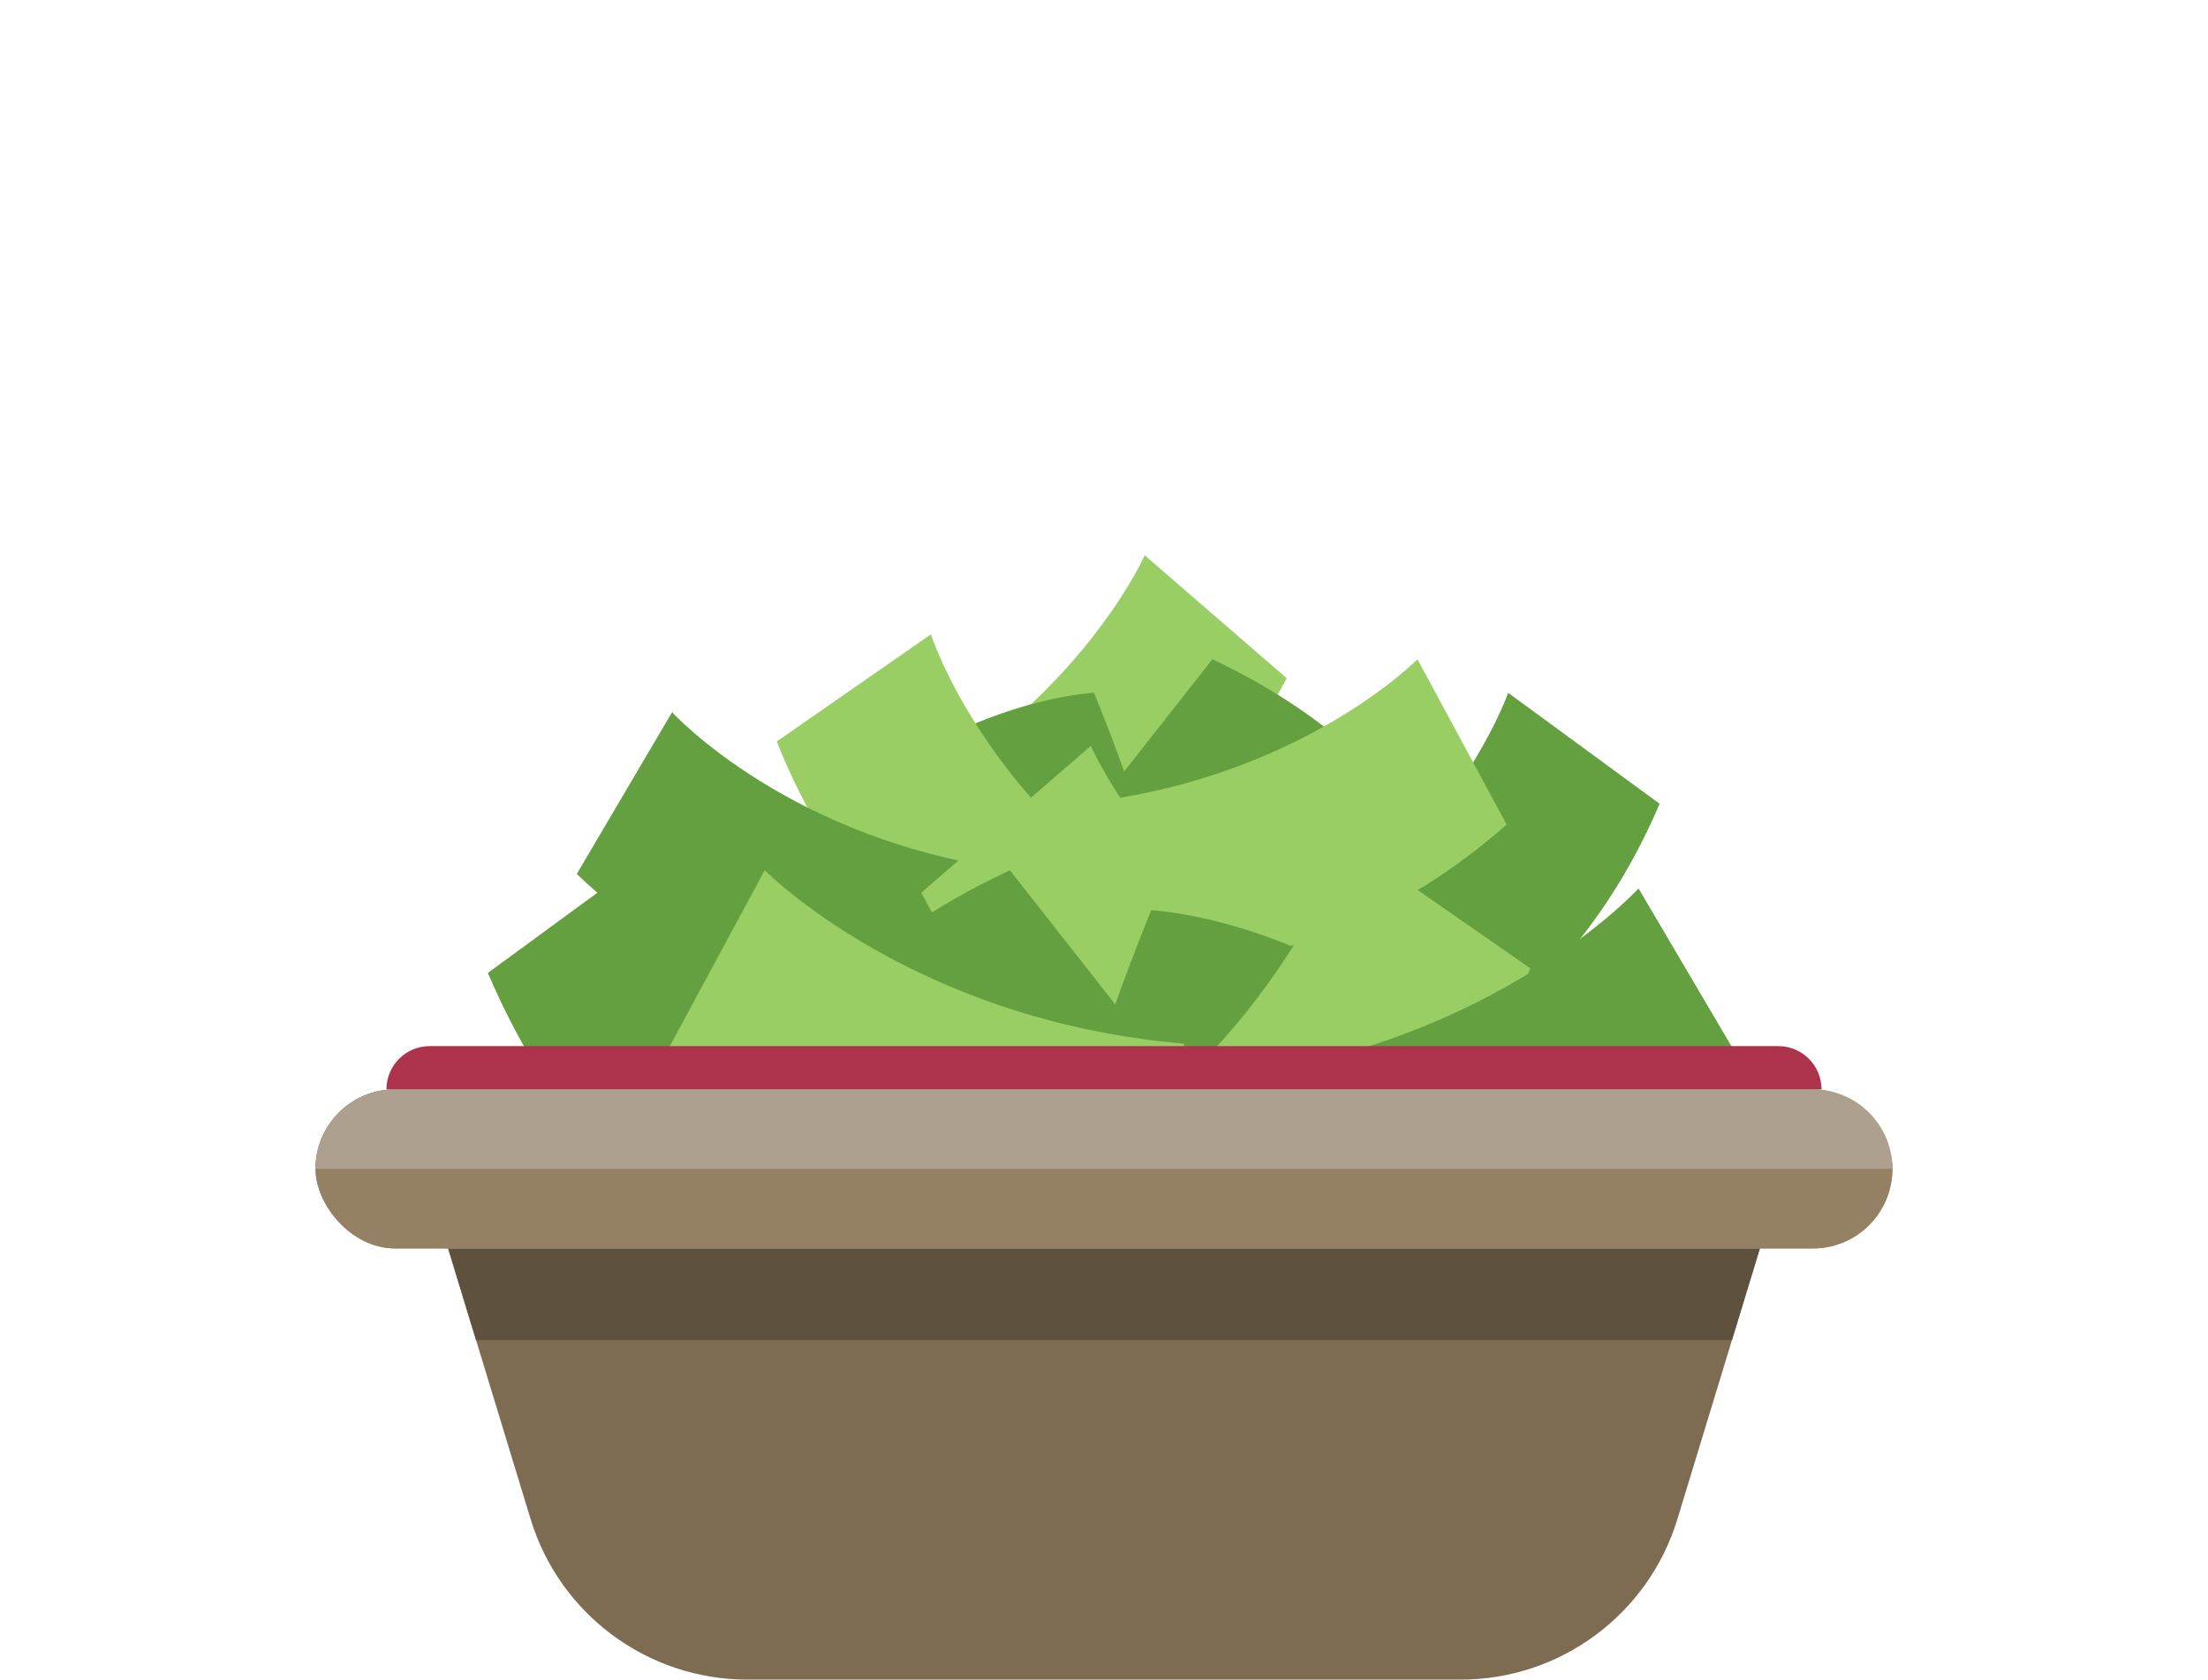 <?xml version="1.0" encoding="UTF-8"?>
<svg id="b" data-name="Warstwa 1" xmlns="http://www.w3.org/2000/svg" viewBox="0 0 259.51 197.39">
  <g>
    <path d="m151.22,79.7l-16.68-14.44s-8.38,19-32.53,30.57c3.17,8.56,6.96,16.5,6.96,16.5,0,0,26.37-2.51,42.25-32.62Z" fill="#99ce64"/>
    <path d="m195.06,94.46l-17.8-13.04s-6.8,19.62-29.94,33.11c3.86,8.28,8.28,15.87,8.28,15.87,0,0,26.08-4.65,39.46-35.94Z" fill="#64a040"/>
    <path d="m142.49,77.48l-13.64,17.35s19.37,7.46,32.08,31.04c8.4-3.57,16.15-7.73,16.15-7.73,0,0-3.76-26.22-34.59-40.66Z" fill="#64a040"/>
    <path d="m84.7,111.8l15.91,15.29s9.35-18.54,34.07-28.84c-2.72-8.72-6.1-16.83-6.1-16.83,0,0-26.47,1.14-43.88,30.39Z" fill="#64a040"/>
    <path d="m177.08,96.9l-10.48-19.42s-14.56,14.8-41.25,17.06c-.07,9.13.66,17.89.66,17.89,0,0,25.55,6.99,51.07-15.53Z" fill="#99ce64"/>
    <path d="m91.29,87.14l18.12-12.59s6.31,19.78,29.09,33.85c-4.06,8.18-8.67,15.66-8.67,15.66,0,0-25.95-5.3-38.54-36.92Z" fill="#99ce64"/>
    <path d="m67.79,102.71l11.2-19.01s14,15.33,40.58,18.59c-.27,9.13-1.33,17.85-1.33,17.85,0,0-25.79,6.03-50.45-17.43Z" fill="#64a040"/>
  </g>
  <g>
    <path d="m108.27,104.92l19.93-17.26s10.01,22.7,38.87,36.52c-3.79,10.23-8.31,19.71-8.31,19.71,0,0-31.51-3-50.48-38.97Z" fill="#99ce64"/>
    <path d="m57.34,114.34l21.27-15.58s8.13,23.44,35.77,39.56c-4.61,9.89-9.89,18.97-9.89,18.97,0,0-31.16-5.55-47.15-42.95Z" fill="#64a040"/>
    <path d="m118.69,102.27l16.29,20.73s-23.15,8.92-38.33,37.09c-10.04-4.27-19.29-9.24-19.29-9.24,0,0,4.5-31.33,41.33-48.58Z" fill="#64a040"/>
    <path d="m187.74,143.27l-19.01,18.27s-11.17-22.15-40.7-34.46c3.25-10.41,7.28-20.11,7.28-20.11,0,0,31.62,1.37,52.43,36.31Z" fill="#64a040"/>
    <path d="m77.36,125.47l12.52-23.2s17.4,17.68,49.28,20.38c.08,10.91-.79,21.38-.79,21.38,0,0-30.53,8.36-61.02-18.55Z" fill="#99ce64"/>
    <path d="m179.87,113.8l-21.66-15.04s-7.54,23.64-34.76,40.45c4.85,9.77,10.36,18.71,10.36,18.71,0,0,31.01-6.34,46.05-44.12Z" fill="#99ce64"/>
    <path d="m205.96,127.13l-13.38-22.72s-16.73,18.32-48.49,22.21c.32,10.91,1.59,21.33,1.59,21.33,0,0,30.82,7.21,60.28-20.82Z" fill="#64a040"/>
  </g>
  <path d="m171.67,197.39h-83.83c-11.72,0-22.06-7.66-25.48-18.87l-12.54-41.15h159.87l-12.54,41.15c-3.42,11.21-13.76,18.87-25.48,18.87Z" fill="#7d6c51"/>
  <polygon points="203.56 157.49 209.69 137.37 49.82 137.37 55.95 157.49 203.56 157.49" fill="#5e513e"/>
  <rect x="37.08" y="128.02" width="185.34" height="18.7" rx="9.35" ry="9.35" fill="#aba49a"/>
  <rect x="37.08" y="128.02" width="185.34" height="18.7" rx="9.35" ry="9.35" fill="#948063"/>
  <path d="m50.5,122.94h158.51c2.8,0,5.08,2.28,5.08,5.08H45.42c0-2.8,2.28-5.08,5.08-5.08Z" fill="#ad334c"/>
  <path d="m222.42,137.37h0c0-5.16-4.19-9.35-9.35-9.35H46.43c-5.16,0-9.35,4.19-9.35,9.35h0s185.34,0,185.34,0Z" fill="#ada08e"/>
</svg>